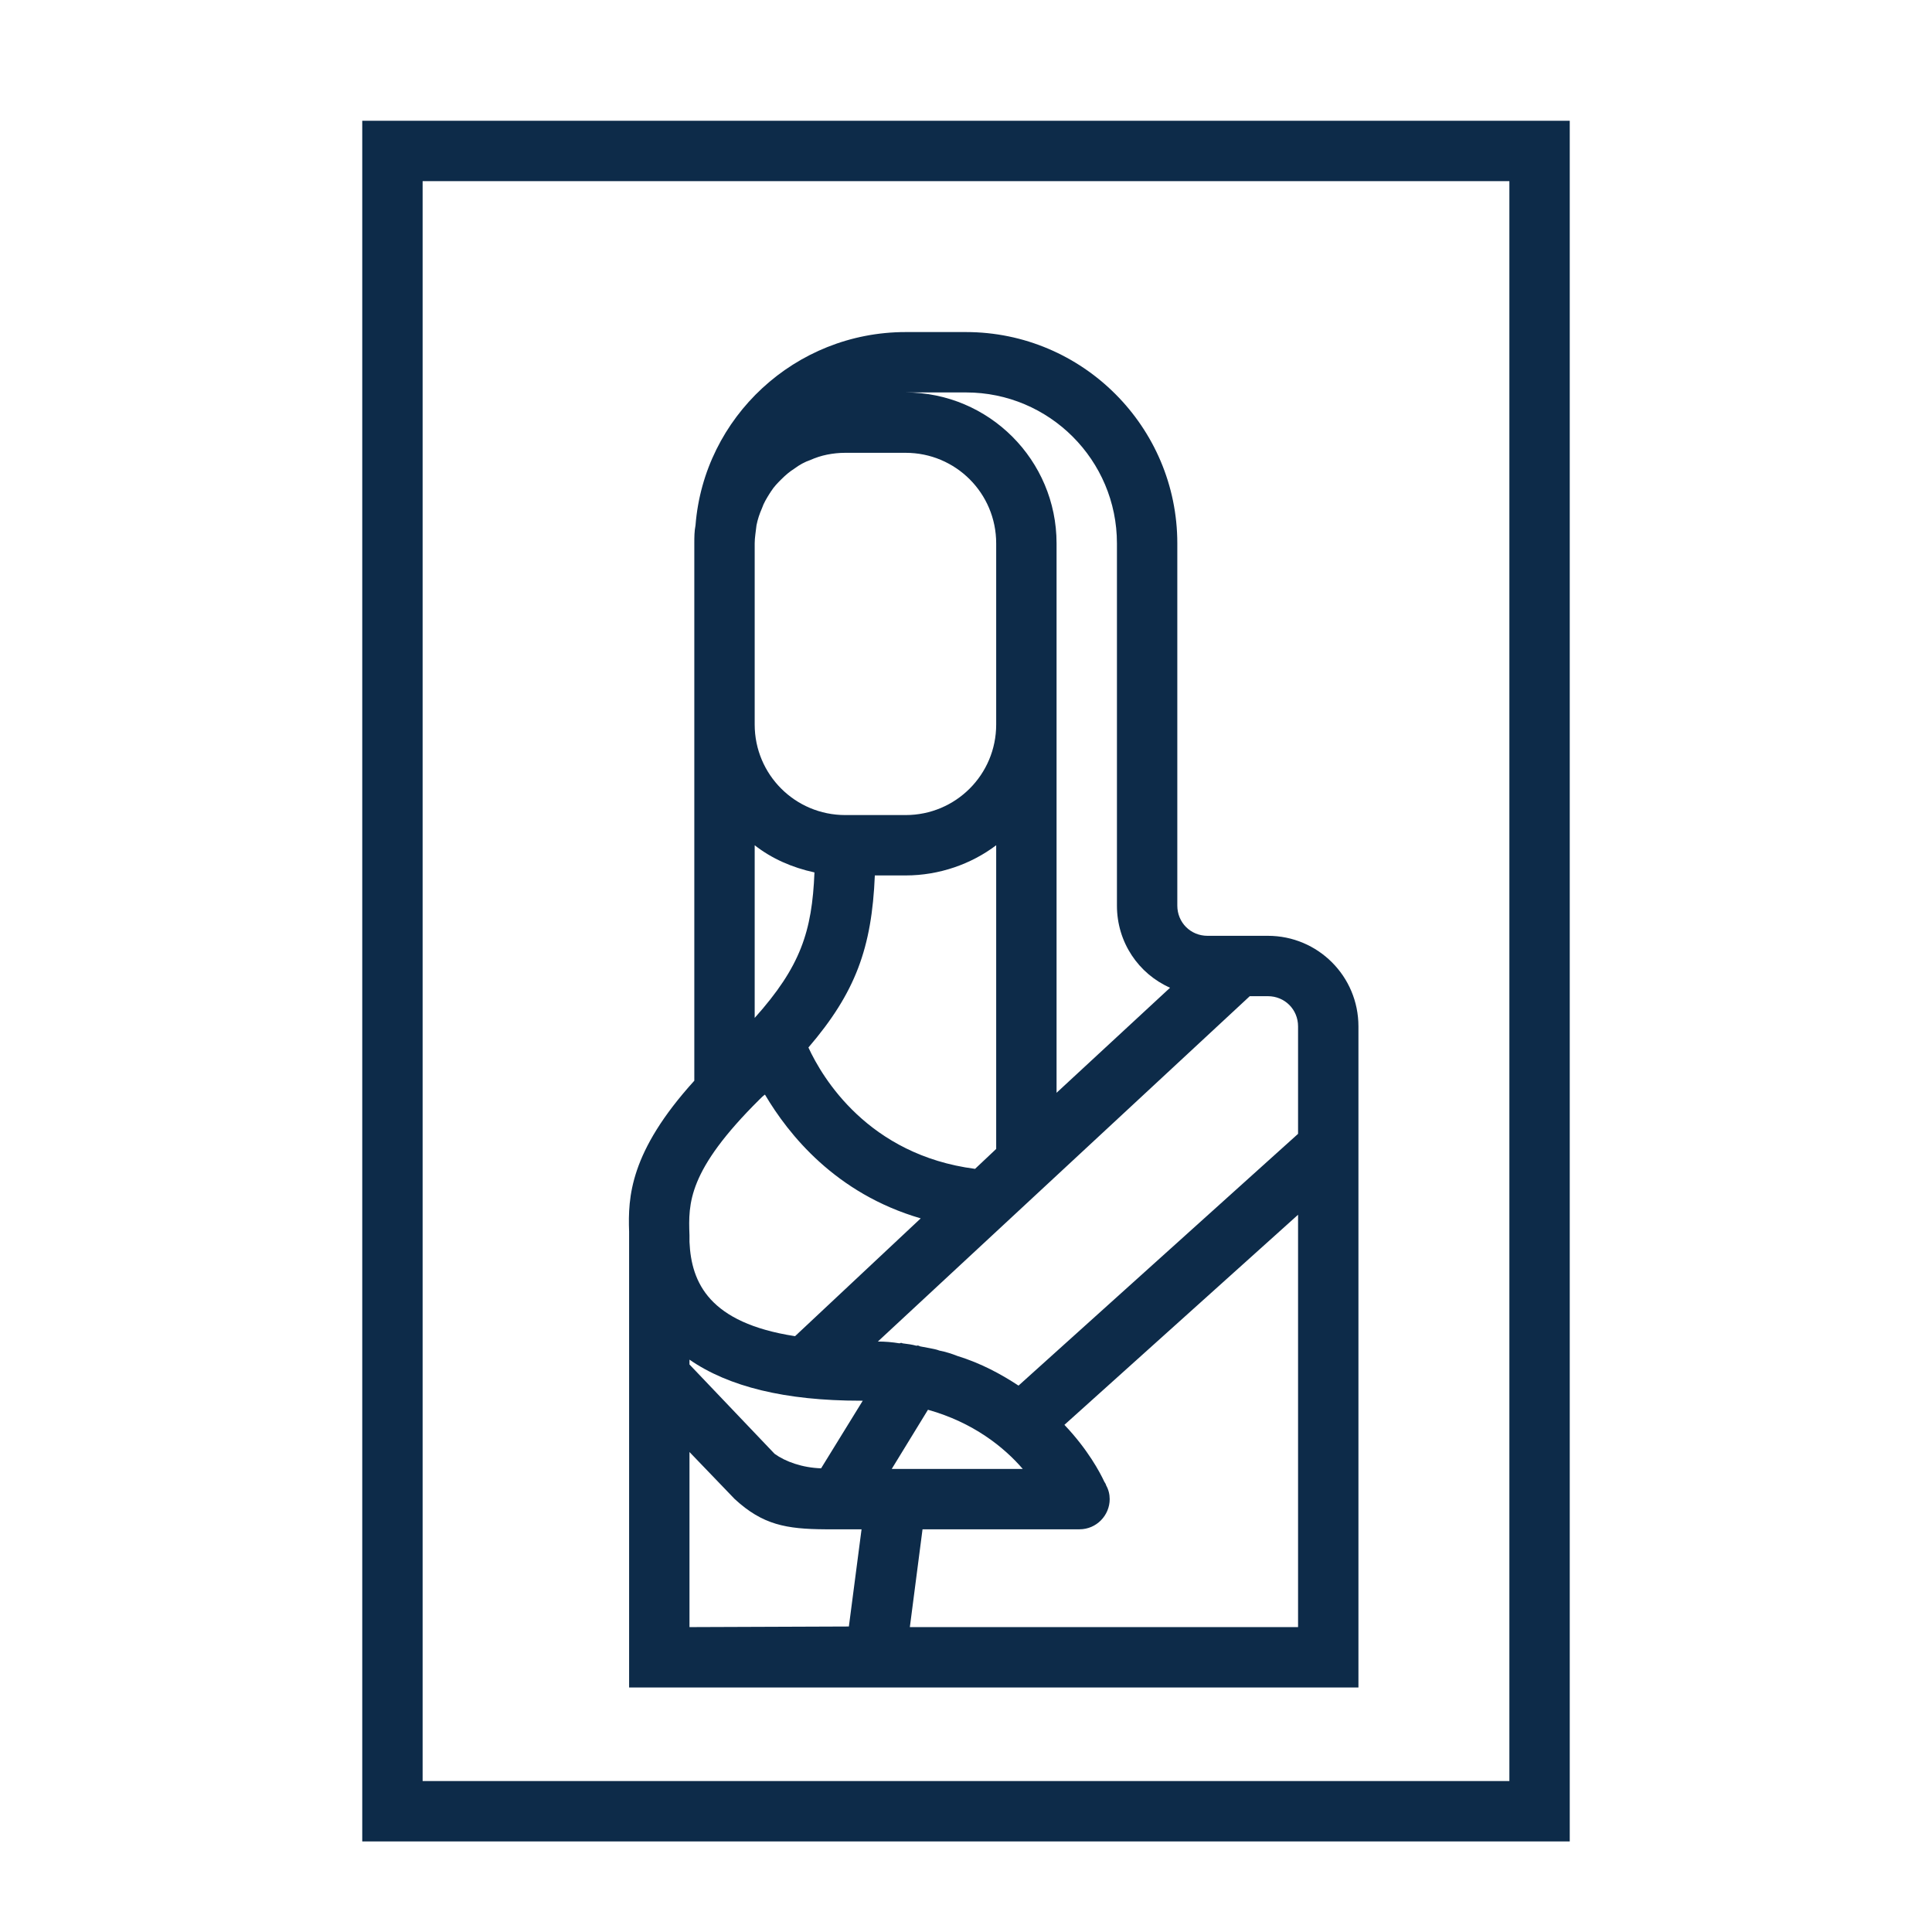 <svg width="32" height="32" viewBox="0 0 32 32" fill="none" xmlns="http://www.w3.org/2000/svg">
<path d="M6 2V30.5H26V2H6ZM25 29.5H7V3H25V29.5ZM21 15.5H20C19.72 15.5 19.5 15.28 19.5 15V9C19.5 7.07 17.93 5.5 16 5.5H15C13.17 5.5 11.66 6.91 11.52 8.7C11.5 8.8 11.5 8.9 11.5 9V17.9C10.43 19.08 10.4 19.83 10.42 20.4V27.95H22.5V17C22.5 16.17 21.83 15.5 21 15.5ZM16 6.5C17.38 6.5 18.5 7.62 18.5 9V15C18.5 15.61 18.86 16.13 19.38 16.36L17.5 18.1V9C17.5 7.62 16.38 6.5 15 6.5H16ZM12.5 9C12.5 8.9 12.52 8.8 12.53 8.7C12.55 8.6 12.58 8.51 12.62 8.42C12.65 8.33 12.7 8.25 12.75 8.17C12.76 8.16 12.76 8.15 12.77 8.14C12.82 8.06 12.88 8 12.94 7.94C13.01 7.87 13.08 7.81 13.16 7.76C13.24 7.7 13.33 7.65 13.42 7.62C13.51 7.58 13.6 7.55 13.7 7.53C13.8 7.51 13.9 7.5 14 7.5H15C15.83 7.5 16.5 8.17 16.5 9V12C16.5 12.83 15.83 13.5 15 13.5H14C13.17 13.5 12.5 12.83 12.5 12V9ZM16.5 14V19.03L16.15 19.36C14.38 19.13 13.62 17.85 13.39 17.35C14.17 16.44 14.44 15.7 14.49 14.5H15C15.56 14.5 16.09 14.31 16.5 14ZM12.5 14C12.78 14.22 13.12 14.37 13.49 14.45C13.45 15.43 13.26 16.01 12.5 16.86V14ZM12.58 18.21C12.61 18.18 12.64 18.15 12.67 18.13C13.06 18.79 13.84 19.77 15.25 20.18L13.17 22.13H13.16C11.75 21.91 11.45 21.25 11.42 20.57V20.46C11.4 19.93 11.39 19.39 12.58 18.21ZM14.29 23.2L13.6 24.32C13.29 24.31 13.01 24.21 12.83 24.08L11.42 22.6V22.52C12.07 22.97 13.01 23.2 14.25 23.2H14.29ZM11.42 26.95V24.05L12.17 24.83C12.633 25.256 13.021 25.326 13.67 25.33H14.27L14.06 26.94L11.42 26.95ZM21.5 26.95H15.07L15.28 25.33H17.88C18.16 25.33 18.38 25.1 18.38 24.83C18.38 24.75 18.36 24.67 18.32 24.6C18.32 24.59 18.31 24.57 18.29 24.54C18.22 24.39 18.02 24.01 17.63 23.6L21.5 20.12V26.95ZM14.77 24.33L15.37 23.35C16.12 23.56 16.63 23.97 16.94 24.33H14.77ZM21.5 18.78L16.87 22.95C16.58 22.76 16.25 22.58 15.86 22.46C15.76 22.42 15.66 22.39 15.56 22.37C15.51 22.35 15.45 22.34 15.4 22.33C15.35 22.32 15.3 22.31 15.24 22.3C15.22 22.29 15.2 22.28 15.18 22.29C15.11 22.27 15.03 22.26 14.95 22.25C14.93 22.24 14.92 22.24 14.9 22.25C14.78 22.23 14.66 22.22 14.54 22.22L20.7 16.5H21C21.28 16.5 21.5 16.72 21.5 17V18.78Z" fill="#0D2B49"/>
</svg>
